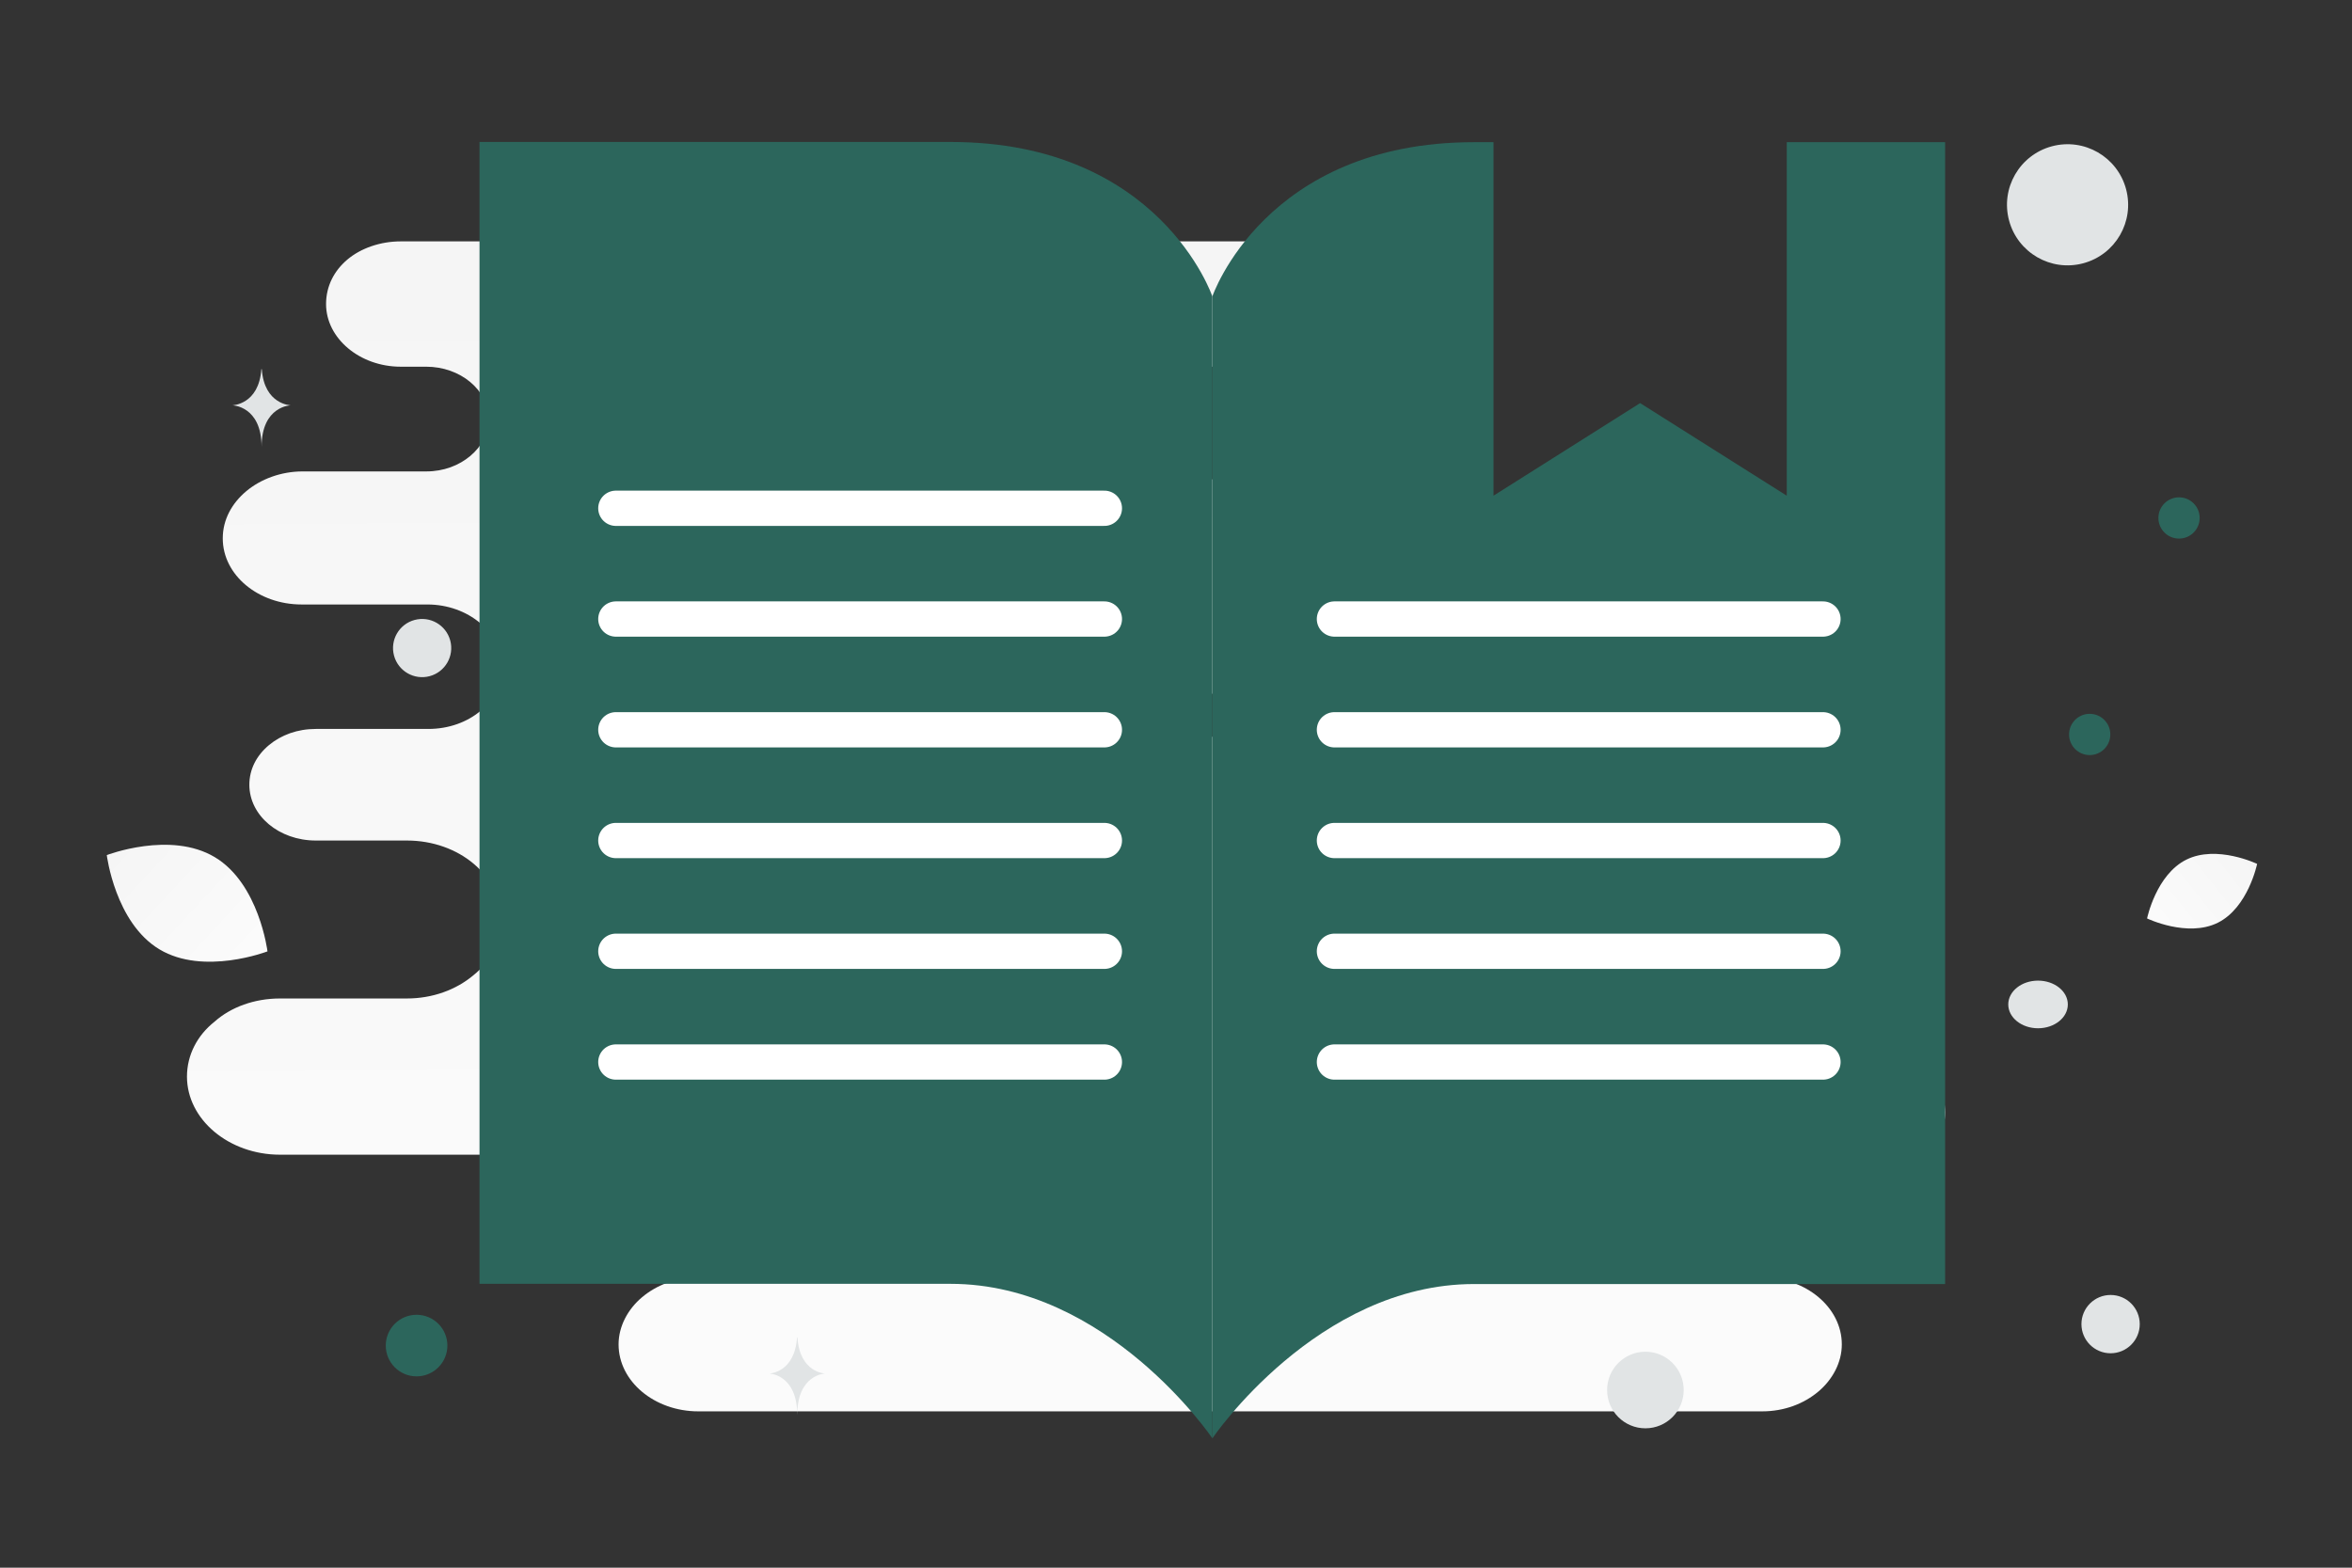 <svg width="225" height="150" viewBox="0 0 225 150" fill="none" xmlns="http://www.w3.org/2000/svg">
<rect x="0" y="0" width="225" height="150" fill="#333333" stroke="none"/>
<g clip-path="url(#clip0_2017_4888)">
<path d="M178.445 99.889H163.671C160.05 99.889 157.017 97.425 157.017 94.305C157.017 92.744 157.8 91.348 158.974 90.362C160.148 89.376 161.812 88.719 163.671 88.719H165.823C167.682 88.719 169.345 88.062 170.52 87.077C171.694 86.091 172.476 84.695 172.476 83.135C172.476 80.096 169.541 77.549 165.823 77.549H120.698C119.519 77.549 118.761 76.1 118.761 74.921C118.761 71.965 115.924 69.582 112.401 69.582H95.609C95.184 69.582 94.776 69.414 94.476 69.113C94.176 68.813 94.007 68.406 94.007 67.981C94.007 67.556 94.176 67.149 94.476 66.849C94.776 66.548 95.184 66.379 95.609 66.379H159.953C162.79 66.379 165.432 65.394 167.291 63.833C169.15 62.273 170.324 60.055 170.324 57.673C170.324 52.828 165.627 48.968 159.953 48.968H126.72C121.505 48.968 116.344 44.943 111.129 44.943H92.575C89.853 44.943 87.647 42.737 87.647 40.015C87.647 37.294 89.853 35.087 92.575 35.087H134.122C136.079 35.087 137.938 34.43 139.21 33.362C140.482 32.295 141.265 30.816 141.265 29.091C141.265 25.806 138.036 23.096 134.122 23.096H38.335C36.378 23.096 34.519 23.753 33.247 24.821C31.975 25.888 31.192 27.367 31.192 29.091C31.192 32.377 34.421 35.087 38.335 35.087H40.781C44.01 35.087 46.749 37.305 46.749 40.097C46.749 41.493 46.064 42.725 44.988 43.629C43.912 44.532 42.444 45.107 40.781 45.107H28.942C26.887 45.107 24.93 45.846 23.561 46.996C22.191 48.146 21.31 49.707 21.31 51.514C21.31 55.045 24.735 57.838 28.844 57.838H40.879C44.792 57.838 48.021 60.548 48.021 63.833C48.021 65.476 47.239 66.954 45.967 68.022C44.694 69.09 42.933 69.747 40.977 69.747H30.214C28.453 69.747 26.887 70.322 25.713 71.308C24.539 72.293 23.854 73.607 23.854 75.085C23.854 78.042 26.692 80.424 30.214 80.424H38.922C43.912 80.424 47.923 83.791 47.923 87.98C47.923 90.034 46.945 92.005 45.282 93.319C43.618 94.715 41.368 95.537 38.922 95.537H26.79C24.343 95.537 22.093 96.358 20.527 97.754C18.864 99.068 17.886 100.957 17.886 103.01C17.886 107.117 21.897 110.484 26.79 110.484H64.252C68.389 110.484 72.454 112.784 76.591 112.784H83.414C86.022 112.784 88.136 114.898 88.136 117.507C88.136 120.115 86.022 122.229 83.414 122.229H66.807C64.654 122.229 62.795 122.968 61.425 124.118C60.056 125.268 59.175 126.911 59.175 128.635C59.175 132.167 62.6 135.042 66.807 135.042H168.563C170.715 135.042 172.574 134.303 173.944 133.153C175.314 132.003 176.194 130.36 176.194 128.635C176.194 125.104 172.77 122.229 168.563 122.229H165.53C162.399 122.229 159.953 120.094 159.953 117.548C159.953 116.234 160.54 115.084 161.616 114.262C162.594 113.441 164.062 112.866 165.627 112.866H178.445C180.597 112.866 182.456 112.127 183.826 110.977C185.196 109.827 186.076 108.185 186.076 106.46C186.076 102.764 182.652 99.889 178.445 99.889Z" fill="url(#paint0_linear_2017_4888)"/>
<path d="M212.16 88.291C209.253 89.733 205.396 87.879 205.396 87.879C205.396 87.879 206.253 83.688 209.161 82.249C212.068 80.807 215.924 82.659 215.924 82.659C215.924 82.659 215.066 86.849 212.16 88.291Z" fill="url(#paint1_linear_2017_4888)"/>
<path d="M15.255 90.837C19.499 93.381 25.589 91.029 25.589 91.029C25.589 91.029 24.792 84.554 20.546 82.014C16.301 79.47 10.215 81.818 10.215 81.818C10.215 81.818 11.011 88.293 15.255 90.837Z" fill="url(#paint2_linear_2017_4888)"/>
<path d="M208.453 47.586C207.363 47.586 206.48 48.469 206.48 49.559C206.48 50.65 207.363 51.533 208.453 51.533C209.544 51.533 210.427 50.65 210.427 49.559C210.427 48.469 209.544 47.586 208.453 47.586Z" fill="#2C665C"/>
<path d="M167.067 114.392C165.016 114.392 163.354 116.054 163.354 118.104C163.354 120.154 165.016 121.816 167.067 121.816C169.117 121.816 170.779 120.154 170.779 118.104C170.779 116.054 169.117 114.392 167.067 114.392Z" fill="#2C665C"/>
<path d="M39.851 131.694C38.224 131.694 36.904 130.375 36.904 128.748C36.904 127.12 38.224 125.801 39.851 125.801C41.478 125.801 42.798 127.12 42.798 128.748C42.798 130.375 41.478 131.694 39.851 131.694Z" fill="#2C665C"/>
<path d="M199.907 72.247C198.817 72.247 197.934 71.363 197.934 70.274C197.934 69.184 198.817 68.301 199.907 68.301C200.997 68.301 201.88 69.184 201.88 70.274C201.88 71.363 200.997 72.247 199.907 72.247Z" fill="#2C665C"/>
<path d="M157.405 136.664C155.382 136.664 153.741 135.024 153.741 133C153.741 130.976 155.382 129.336 157.405 129.336C159.429 129.336 161.069 130.976 161.069 133C161.069 135.024 159.429 136.664 157.405 136.664Z" fill="#E1E4E5"/>
<path d="M201.906 129.484C200.366 129.484 199.117 128.235 199.117 126.695C199.117 125.155 200.366 123.906 201.906 123.906C203.446 123.906 204.695 125.155 204.695 126.695C204.695 128.235 203.446 129.484 201.906 129.484Z" fill="#E1E4E5"/>
<path d="M180.753 32.323C178.817 32.323 177.247 30.754 177.247 28.818C177.247 26.882 178.817 25.312 180.753 25.312C182.688 25.312 184.258 26.882 184.258 28.818C184.258 30.754 182.688 32.323 180.753 32.323Z" fill="#E1E4E5"/>
<path d="M43.072 61.287C43.469 62.772 42.588 64.299 41.103 64.697C39.618 65.095 38.091 64.213 37.693 62.728C37.295 61.243 38.177 59.717 39.662 59.319C41.147 58.921 42.673 59.802 43.072 61.287Z" fill="#E1E4E5"/>
<path d="M72.009 31.001C69.964 31.001 68.305 29.343 68.305 27.297C68.305 25.252 69.964 23.594 72.009 23.594C74.055 23.594 75.713 25.252 75.713 27.297C75.713 29.343 74.055 31.001 72.009 31.001Z" fill="#E1E4E5"/>
<path d="M194.966 98.387C193.392 98.387 192.117 97.366 192.117 96.107C192.117 94.849 193.392 93.828 194.966 93.828C196.539 93.828 197.815 94.849 197.815 96.107C197.815 97.366 196.539 98.387 194.966 98.387Z" fill="#E1E4E5"/>
<path d="M203.387 18.096C204.215 21.187 202.381 24.364 199.289 25.192C196.198 26.02 193.021 24.186 192.193 21.095C191.365 18.004 193.199 14.827 196.29 13.998C199.381 13.17 202.558 15.005 203.387 18.096Z" fill="#E1E4E5"/>
<path d="M25.003 35.322H25.044C25.284 38.727 27.816 38.78 27.816 38.78C27.816 38.78 25.024 38.834 25.024 42.769C25.024 38.834 22.231 38.78 22.231 38.78C22.231 38.78 24.763 38.727 25.003 35.322ZM76.246 127.977H76.285C76.516 131.372 78.947 131.424 78.947 131.424C78.947 131.424 76.266 131.478 76.266 135.401C76.266 131.478 73.585 131.424 73.585 131.424C73.585 131.424 76.016 131.372 76.246 127.977Z" fill="#E1E4E5"/>
<path d="M45.872 13.584H90.937C110.967 13.584 115.974 28.355 115.974 28.355V137.611C115.974 137.611 105.959 122.84 90.937 122.84H45.872V13.584Z" fill="#2C665C"/>
<path fill-rule="evenodd" clip-rule="evenodd" d="M142.874 13.604V47.429L156.9 38.57L170.926 47.429V13.604H186.076V122.86H141.011C125.989 122.86 115.974 137.631 115.974 137.631V28.374C115.974 28.374 120.981 13.604 141.011 13.604H142.874Z" fill="#2C665C"/>
<path d="M105.648 59.23H58.914M105.648 69.827H58.914M105.648 80.423H58.914M105.648 91.02H58.914M105.648 101.617H58.914M58.914 48.633H105.648M174.392 59.23H127.657M174.392 69.827H127.657M174.392 80.423H127.657M174.392 91.02H127.657M174.392 101.617H127.657" stroke="white" stroke-width="3.375" stroke-linecap="round" stroke-linejoin="round"/>
</g>
<defs>
<linearGradient id="paint0_linear_2017_4888" x1="105.567" y1="197.805" x2="103.27" y2="-98.705" gradientUnits="userSpaceOnUse">
<stop stop-color="white"/>
<stop offset="1" stop-color="#EEEEEE"/>
</linearGradient>
<linearGradient id="paint1_linear_2017_4888" x1="200.998" y1="92.789" x2="224.972" y2="73.826" gradientUnits="userSpaceOnUse">
<stop stop-color="white"/>
<stop offset="1" stop-color="#EEEEEE"/>
</linearGradient>
<linearGradient id="paint2_linear_2017_4888" x1="31.679" y1="99.025" x2="-2.471" y2="67.295" gradientUnits="userSpaceOnUse">
<stop stop-color="white"/>
<stop offset="1" stop-color="#EEEEEE"/>
</linearGradient>
<clipPath id="clip0_2017_4888">
<rect width="225" height="150" fill="white"/>
</clipPath>
</defs>
</svg>
